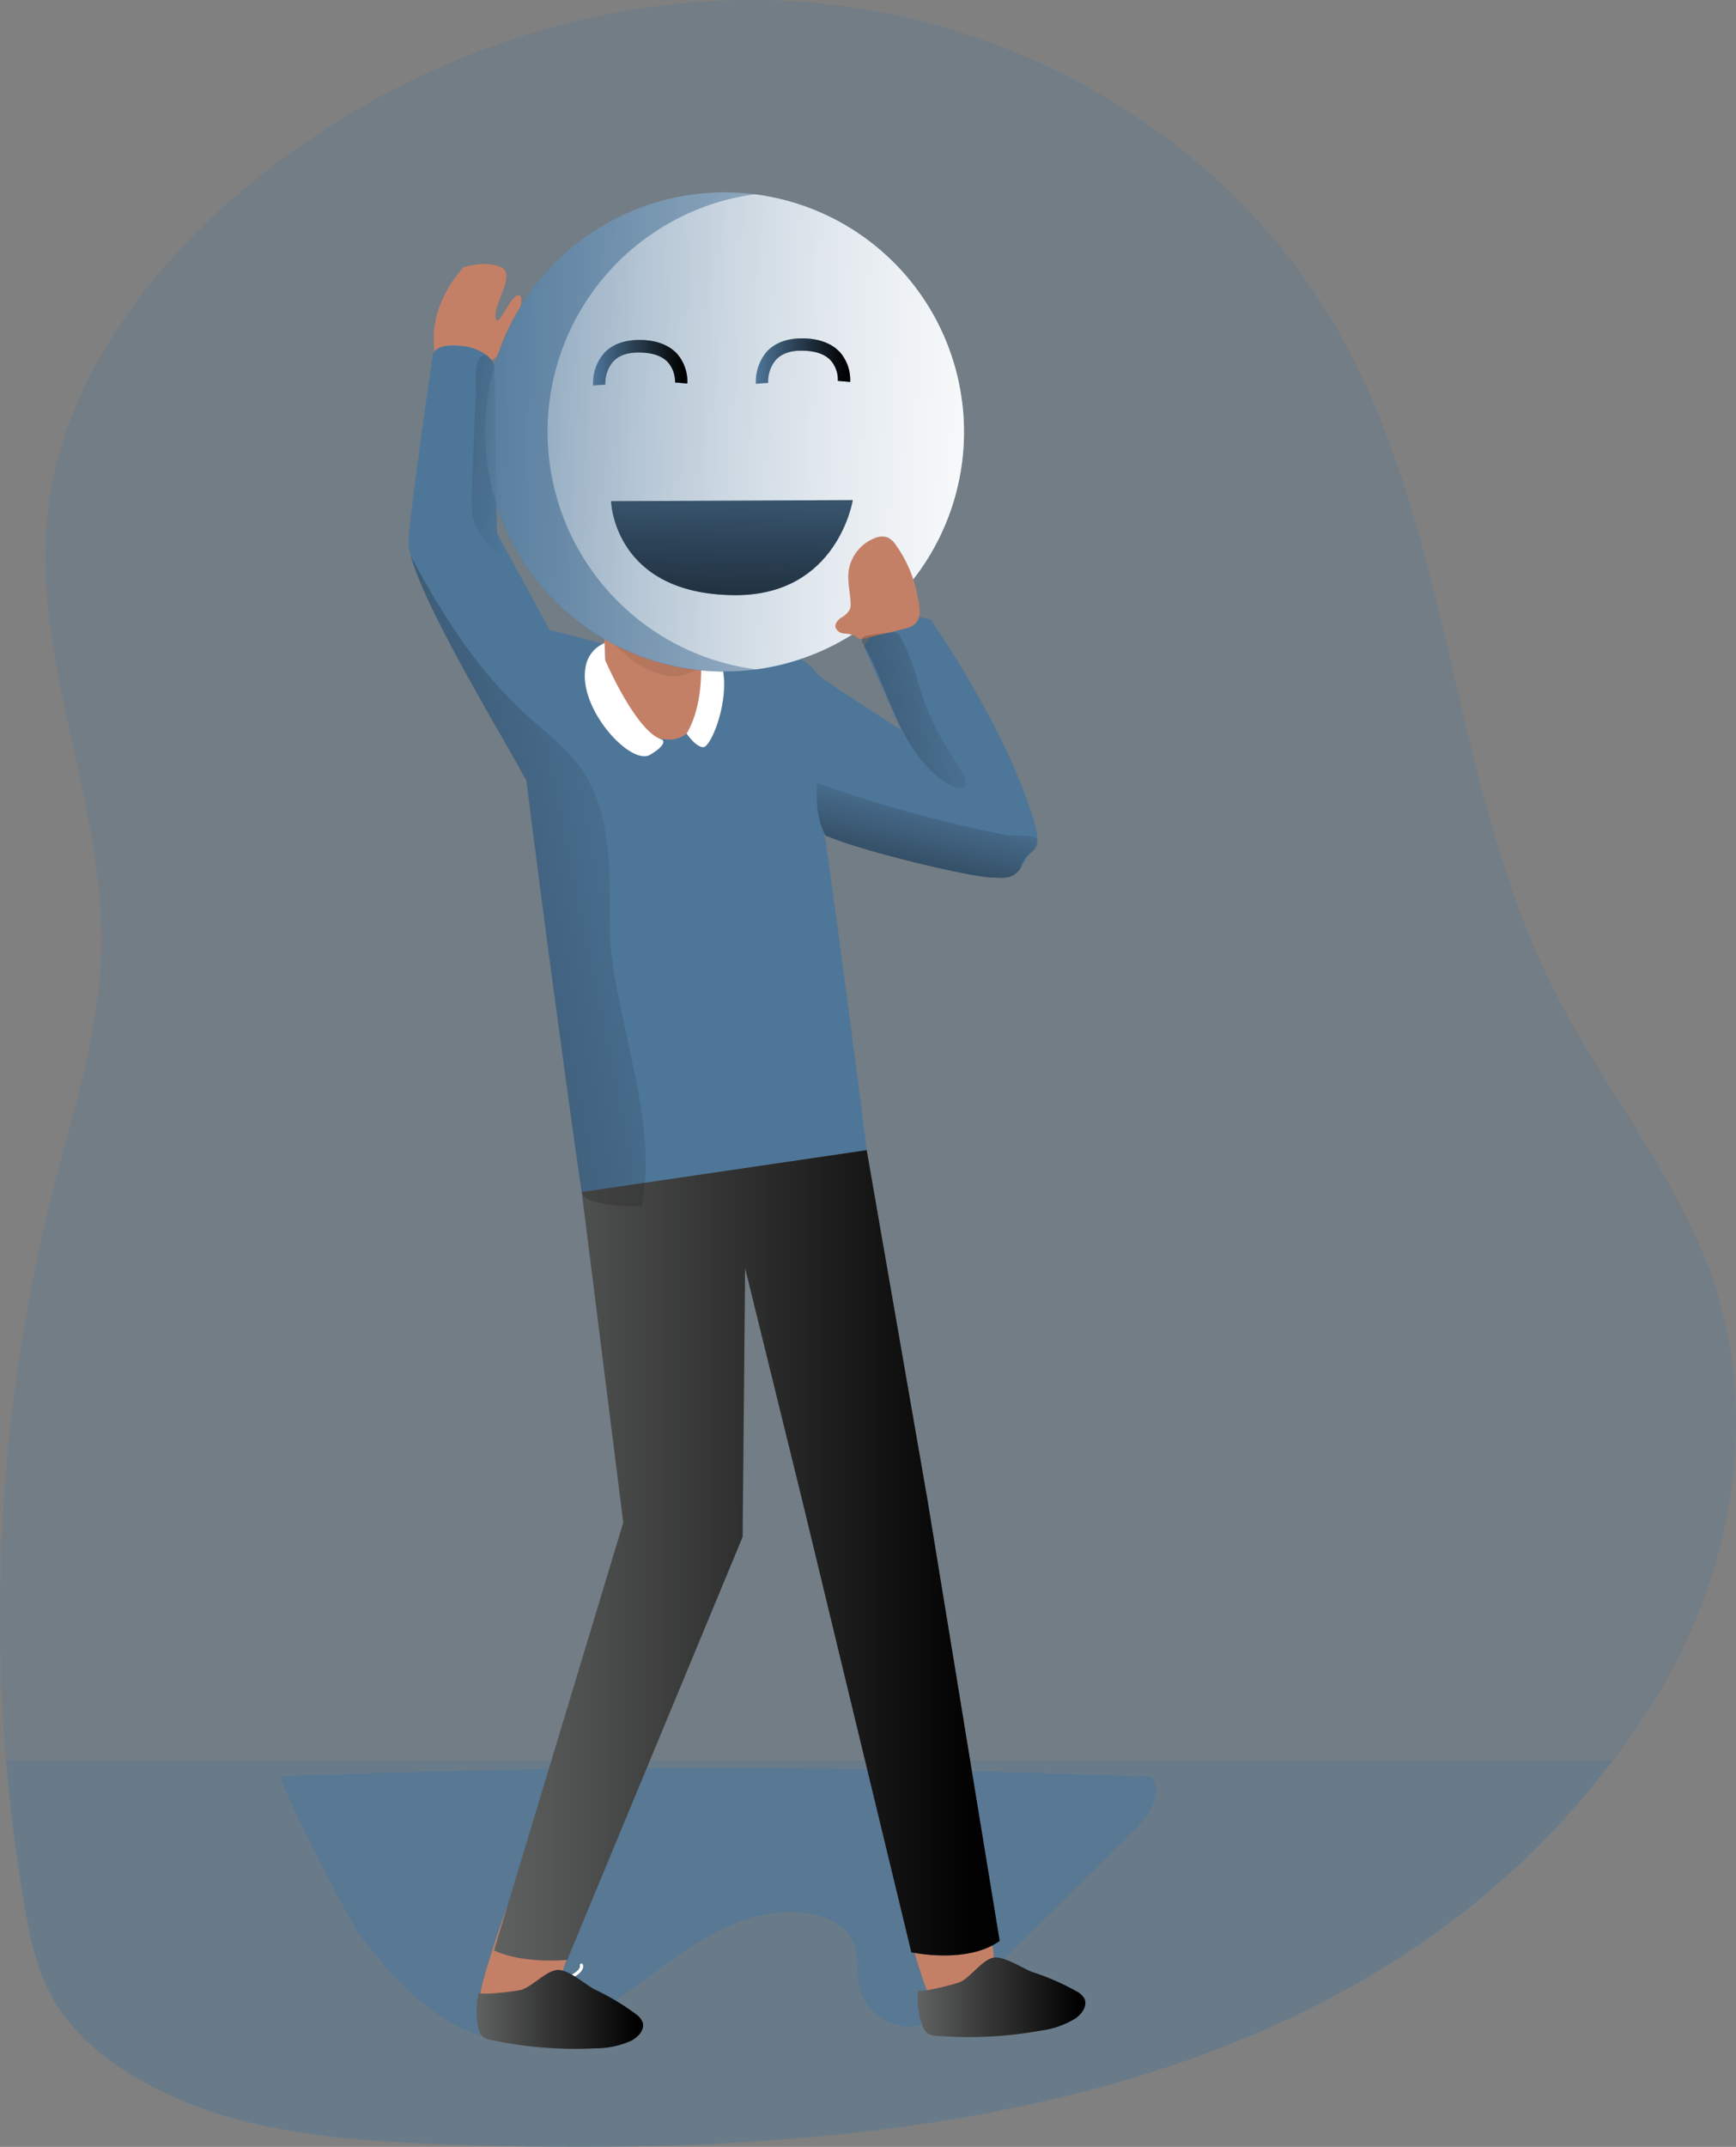 <svg data-name="Layer 1" xmlns="http://www.w3.org/2000/svg" xmlns:xlink="http://www.w3.org/1999/xlink" viewBox="0 0 363.81 449.64"><rect x="0" y="0" width="363.81" height="449.64" fill="#808080" stroke="none"/><defs><linearGradient id="59-03smiley_-_happy-0398b" x1="212.29" y1="331.86" x2="318.26" y2="331.86" gradientUnits="userSpaceOnUse"><stop offset="0" stop-color="#010101" stop-opacity="0"/><stop offset=".95" stop-color="#010101"/></linearGradient><linearGradient id="59-03smiley_-_happy-0398a" x1="145.2" y1="22.32" x2="336.71" y2="4.68" gradientTransform="rotate(7.67 -362.183 470.605)" gradientUnits="userSpaceOnUse"><stop offset="0" stop-color="#fff" stop-opacity="0"/><stop offset=".95" stop-color="#fff"/></linearGradient><linearGradient id="59-03smiley_-_happy-0398c" x1="115.58" y1="24.75" x2="282.18" y2="9.39" xlink:href="#59-03smiley_-_happy-0398a"/><linearGradient id="59-03smiley_-_happy-0398d" x1="206.4" y1="11.61" x2="214.18" y2="81.18" gradientTransform="rotate(7.67 -362.183 470.605)" xlink:href="#59-03smiley_-_happy-0398b"/><linearGradient id="59-03smiley_-_happy-0398e" x1="236.52" y1="85.81" x2="256.3" y2="85.81" gradientTransform="rotate(-.56 -143.367 444.372)" xlink:href="#59-03smiley_-_happy-0398b"/><linearGradient id="59-03smiley_-_happy-0398f" x1="270.64" y1="85.81" x2="290.43" y2="85.81" gradientTransform="rotate(-.56 -143.367 444.372)" xlink:href="#59-03smiley_-_happy-0398b"/><linearGradient id="59-03smiley_-_happy-0398g" x1="301.07" y1="424.43" x2="336.22" y2="424.43" xlink:href="#59-03smiley_-_happy-0398b"/><linearGradient id="59-03smiley_-_happy-0398h" x1="208.63" y1="426.94" x2="243.53" y2="426.94" xlink:href="#59-03smiley_-_happy-0398b"/><linearGradient id="59-03smiley_-_happy-0398i" x1="253.23" y1="183.67" x2="35.23" y2="228.53" xlink:href="#59-03smiley_-_happy-0398b"/><linearGradient id="59-03smiley_-_happy-0398j" x1="304.27" y1="171.71" x2="292.47" y2="220.02" xlink:href="#59-03smiley_-_happy-0398b"/><linearGradient id="59-03smiley_-_happy-0398k" x1="313.93" y1="152.37" x2="202.24" y2="176.15" xlink:href="#59-03smiley_-_happy-0398b"/><linearGradient id="59-03smiley_-_happy-0398l" x1="217.12" y1="102.53" x2="115.75" y2="91.32" xlink:href="#59-03smiley_-_happy-0398b"/></defs><path d="M345.17 358.62c-2.26 3.47-4.62 6.82-7.08 10-55.44 73.26-153.77 83.2-238.78 80.68-24.82-.73-50.94-1.85-72.07-14.91-6.59-4.08-12.58-9.34-16.34-16.09-3.35-6.06-4.75-13-5.9-19.82q-2.49-14.86-3.76-29.86a364.43 364.43 0 019.91-119.48c4.21-16.48 9.59-32.88 10.07-49.87.86-31-14.69-61.11-11.22-91.92 3-26.7 20.11-50 40.63-67.33C84.08 11.79 128.72-3.63 172.24.74s85.14 29.25 107.28 67c25.08 42.73 24.12 96.45 46.65 140.58 10.39 20.39 25.65 38.39 32.94 60.09 10.05 29.83 3.3 63.86-13.94 90.21z" fill="#4E7699" opacity=".24" style="isolation:isolate"/><path d="M338.09 368.62c-55.44 73.26-153.77 83.2-238.78 80.68-24.82-.73-50.94-1.85-72.07-14.91-6.59-4.08-12.58-9.34-16.34-16.09-3.35-6.06-4.75-13-5.9-19.82q-2.49-14.86-3.76-29.86z" fill="#4E7699" opacity=".24" style="isolation:isolate"/><path d="M58.95 372.02q91.1-3.44 182.26.12c2.76 3.26-.42 8.07-3.45 11.08l-33.68 33.4c-3.74 3.71-8 7.65-13.26 7.84a10.93 10.93 0 01-10.68-8.22c-.67-2.94-.07-6.12-1.12-9-2-5.5-9.09-7.11-14.95-6.76-23.59 1.44-39.21 32.39-62.93 25.93-10.64-2.9-19.44-12.93-25.87-21.32-2.03-2.59-17.56-33.03-16.32-33.07z" fill="#4E7699" opacity=".6" style="isolation:isolate"/><path d="M91.65 76.57a20.68 20.68 0 01-.08-10.75A25.52 25.52 0 0197.13 56s4.25-1.48 7.73-.12-1.44 7.62-1 10.59 3.3-5.31 5-4.59-2.62 12.14-5.83 13.57" fill="#c48067"/><path d="M181.65 240.89a124.11 124.11 0 01-21.51 8.76c-6.21 1.78-17.14 3.06-25.71 3-6.82 0-12.17-.89-12.52-3-.55-3.16-7.4-52.35-11.6-86.29-.7-5.64-1.34-10.86-1.82-15.39-1.11-9.71-1.69-16.18-1.31-16.57.74-.73 4.24-.25 8.1.61 5.38 1.15 11.41 3 11.41 3l20-.7s17.3 1.4 19.69 3 15.27 103.58 15.27 103.58z" fill="#4E7699"/><path d="M216 177.1a15.87 15.87 0 01-2.14 4.81c-1.88 2.52-3.89 1.88-6 1.88-3.79 0-26.16-5.13-34.85-8.79-2-.83-3.28-1.6-3.44-2.2-.79-3.19-2.32-3.32-2.32-3.32l-3.22-33.29s4.78 1.59 7.14 4.78 47.22 28.16 44.83 36.13zm-89.92-6.54a6.63 6.63 0 01-.67 2.11s-10.67-2.81-15.1-9.31a9 9 0 01-.74-1.18c-3.47-6.59-20.32-34.22-23.45-45.65v-.07a9.43 9.43 0 01-.51-3.28c.7-9.08 5.13-39 5.13-39s.48-2.45 6.25-1.69a10 10 0 015.1 2 4.77 4.77 0 011.53 2.07l.51 35.08.64 1.18 10.47 19.19 6.51 11.88s5.95 18.42 4.33 26.67z" fill="#4E7699"/><path d="M190.76 405.75s3.37 12.71 4.94 13.64 7.09-2 10.28-4.32 2.06-7.24 2.06-7.24l-1.39-3.86zm-84.6-6.12s-6.14 17.28-5.52 19 8.12-.79 12-.54 5.45-5.84 5.45-5.84l1.4-3.85zm18.94-274.2s2.38 10.35 1.59 14.33 5.55 15.13 13.55 15.13 8-13.53 8-15.13-2.39-2.38-1.59-6.37-20.76-12.74-21.55-7.96z" fill="#c48067"/><path d="M146.6 133.39c-.62 3.08.66 4.25 1.28 5.36a10 10 0 01-6.56 2.91c-4.78 0-11.94-4-15.13-11.15-.06-.13-.11-.27-.17-.4-.45-2.63-.92-4.68-.92-4.68.79-4.78 22.29 3.98 21.5 7.96z" fill="#b5765e"/><path d="M126.84 138.28s6.42 15 11.89 16.61c0 0 1.5.8-2.49 3.19s-15.13-9.56-13.53-18.32a6.55 6.55 0 014-5.08zm19.76-3.29s1.76 11.05-2.7 18.66c0 0 1.9 2.84 3.49 2.84s5.58-9.56 4-16.73c-.95-4.18-4-5.87-4.79-4.77z" fill="#fff"/><path d="M121.91 249.66l8.71 69.23-27.09 89.6s5 2.76 15.33 2l36.77-88.6.52-56.31 11.95 48.58 22.89 94.73s11.65 2.56 18.51-2.38l-15.12-92.32-12.75-73.3z" fill="#606161"/><path d="M230.67 255.77l8.71 69.23-27.09 89.6s5 2.76 15.33 2l36.77-88.6.52-56.31 11.95 48.58L299.75 415s11.65 2.56 18.51-2.38l-15.12-92.32-12.75-73.3z" transform="translate(-108.76 -6.11)" fill="url(#59-03smiley_-_happy-0398b)"/><path d="M119.07 414.64a.33.33 0 01-.29-.19.33.33 0 01.16-.43c2.91-1.31 2.6-2.32 2.59-2.33a.35.35 0 01.19-.42.32.32 0 01.41.16 1.14 1.14 0 010 .86c-.31.82-1.28 1.6-2.89 2.32a.32.32 0 01-.17.03z" fill="#fff"/><path d="M151.37 102.34s1.6 20.7 0 26.28-6.37 10.35-11.14 10.35-12-4-15.13-11.15-4.78-24.69-4-27.08 5.61-9.91 18.32-8.76c8.82.8 11.95 7.17 11.95 10.36z" fill="#c48067"/><path d="M122.08 112.54c.73 1.63 3.26 1.71 4.55.47a5.91 5.91 0 001.3-5c-.23-1.78-.83-3.49-.94-5.28a1.5 1.5 0 01.28-1.16 1.46 1.46 0 011.15-.32c2.4.06 5.23 1 6.91-.7 1-1 1.3-2.79 2.65-3.28 1.11-.4 2.28.34 3.33.89a11 11 0 008.11.78 1.77 1.77 0 001.58-2.23 10.07 10.07 0 00-4.36-7.13 17.4 17.4 0 00-6.66-2.27 67.83 67.83 0 00-8.18-1 8.55 8.55 0 00-4.32.54c-1.36.68-2.29 2-3.4 3-1.55 1.46-3.55 2.48-4.74 4.25-1 1.43-3.07 1.39-3.8 4.9-.64 3.07-1.06 6.17-1.58 9.25s.76 6.27 1.4 9.33c1.33 6.3 1.33 6.3 3.61 8.45a19.12 19.12 0 004.55 2.9 2.57 2.57 0 001.95.4c.65-.22.9-1.31.27-1.56" fill="#2a2d6b"/><path d="M124.75 115.76s-.8-4.78-4-3.18.8 10.35 2.39 11.15a4.56 4.56 0 002.38.67" fill="#c48067"/><path d="M201.71 181.67l-20.63-46.18s3.5-8.35 13.9-5.79c0 0 16.45 23.24 22.16 43.82 2.47 8.88-14.31 10.46-15.43 8.15z" fill="#4E7699"/><circle cx="151.84" cy="90.47" r="50.18" fill="#4E7699"/><path d="M310.33 103.28a50.17 50.17 0 11-43.45-56.49l.41.05a50.18 50.18 0 0143.04 56.44z" transform="translate(-108.76 -6.11)" fill="url(#59-03smiley_-_happy-0398a)"/><path d="M310.33 103.28a50.2 50.2 0 01-42.94 43h-.4a50.2 50.2 0 01-.11-99.48l.41.05a50.18 50.18 0 0143.04 56.43z" transform="translate(-108.76 -6.11)" fill="url(#59-03smiley_-_happy-0398c)"/><path d="M128.05 104.97l50.67-.23s-3.16 20-24.67 19.91c-25.47-.1-26-19.68-26-19.68z" fill="#4E7699"/><path d="M236.81 111.08l50.67-.23s-3.16 20-24.67 19.91c-25.47-.1-26-19.68-26-19.68z" transform="translate(-108.76 -6.11)" fill="url(#59-03smiley_-_happy-0398d)"/><path d="M124.29 80.73a9.58 9.58 0 012.29-6.76c1.74-1.87 4.31-2.8 7.58-2.77s6 1 7.75 2.92a8.86 8.86 0 012.13 6.2l-2.57-.22a6.29 6.29 0 00-1.48-4.21c-1.24-1.34-3.2-2-5.85-2.06s-4.45.63-5.67 1.94a7.09 7.09 0 00-1.61 4.79z" fill="#4E7699"/><path d="M233.05 86.84a9.58 9.58 0 012.29-6.76c1.74-1.87 4.31-2.8 7.58-2.77s6 1 7.75 2.92a8.86 8.86 0 012.13 6.2l-2.57-.22a6.29 6.29 0 00-1.48-4.21c-1.24-1.34-3.2-2-5.85-2.06s-4.45.63-5.67 1.94a7.09 7.09 0 00-1.61 4.79z" transform="translate(-108.76 -6.11)" fill="url(#59-03smiley_-_happy-0398e)"/><path d="M158.41 80.4a9.64 9.64 0 012.29-6.76c1.74-1.87 4.31-2.81 7.58-2.77s6 1 7.76 2.92a8.78 8.78 0 012.12 6.2l-2.57-.22a6.18 6.18 0 00-1.48-4.26c-1.23-1.35-3.2-2-5.85-2.06s-4.44.62-5.67 1.94a7.09 7.09 0 00-1.61 4.79z" fill="#4E7699"/><path d="M267.17 86.51a9.64 9.64 0 012.29-6.76c1.74-1.87 4.31-2.81 7.58-2.77s6 1 7.76 2.92a8.78 8.78 0 012.12 6.2l-2.57-.22a6.18 6.18 0 00-1.48-4.26c-1.23-1.35-3.2-2-5.85-2.06s-4.44.62-5.67 1.94a7.09 7.09 0 00-1.61 4.79z" transform="translate(-108.76 -6.11)" fill="url(#59-03smiley_-_happy-0398f)"/><path d="M187.78 114.19a4.43 4.43 0 00-1.74-1.62 3.75 3.75 0 00-2.73.14 8.75 8.75 0 00-5.48 7c-.25 2.22.37 4.44.42 6.67a3 3 0 01-.2 1.34 4.54 4.54 0 01-1.81 1.67c-.68.48-1.34 1.25-1.14 2.05a2.05 2.05 0 001.82 1.25 6.06 6.06 0 012.26.5 3.8 3.8 0 001.07.64 2 2 0 00.88-.08l8.62-2.11c3.91-.95 3.09-4.05 2.43-7.31a26.52 26.52 0 00-4.4-10.14z" fill="#c48067"/><path d="M225.71 417.12a3.93 3.93 0 011.52 1.42c.74 1.47-.44 3.21-1.79 4.16a18 18 0 01-7.29 2.58 84.75 84.75 0 01-21.86 1.1 3.88 3.88 0 01-1.9-.51 3.5 3.5 0 01-1.13-1.76 16.12 16.12 0 01-.84-7.32c-.1.83 8.13-1.34 8.79-1.66 2.26-1.09 4.58-4.55 6.84-5.08s6.18 2.21 8.36 3a51.23 51.23 0 019.3 4.07zm-92.38 4.77a3.78 3.78 0 011.32 1.6c.55 1.55-.85 3.12-2.31 3.89a18.06 18.06 0 01-7.57 1.62 84.08 84.08 0 01-21.81-1.74 3.77 3.77 0 01-1.82-.74 3.52 3.52 0 01-.9-1.89 16.1 16.1 0 01.12-7.37c-.2.81 8.23-.28 8.93-.51 2.38-.8 5.13-3.92 7.44-4.15s5.84 3 7.89 4.07a51.12 51.12 0 018.71 5.22z" fill="#606161"/><path d="M334.47 423.23a3.93 3.93 0 011.52 1.42c.74 1.47-.44 3.21-1.79 4.16a18 18 0 01-7.29 2.58 84.75 84.75 0 01-21.86 1.1 3.88 3.88 0 01-1.9-.51 3.5 3.5 0 01-1.13-1.76 16.12 16.12 0 01-.84-7.32c-.1.83 8.13-1.34 8.79-1.66 2.26-1.09 4.58-4.55 6.84-5.08s6.18 2.21 8.36 3a51.23 51.23 0 019.3 4.07z" transform="translate(-108.76 -6.11)" fill="url(#59-03smiley_-_happy-0398g)"/><path d="M242.09 428a3.78 3.78 0 011.32 1.6c.55 1.55-.85 3.12-2.31 3.89a18.06 18.06 0 01-7.57 1.62 84.08 84.08 0 01-21.81-1.74 3.77 3.77 0 01-1.82-.74 3.52 3.52 0 01-.9-1.89 16.1 16.1 0 01.12-7.37c-.2.81 8.23-.28 8.93-.51 2.38-.8 5.13-3.92 7.44-4.15s5.84 3 7.89 4.07a51.12 51.12 0 018.71 5.22z" transform="translate(-108.76 -6.11)" fill="url(#59-03smiley_-_happy-0398h)"/><path d="M243.19 258.78c-6.82 0-12.17-.89-12.52-3-.55-3.16-7.4-52.35-11.6-86.29a9 9 0 01-.74-1.18c-3.47-6.59-20.32-34.22-23.45-45.65 6.18 11.43 13.07 22.52 22.37 31.44.38.42.77.77 1.18 1.15 4.33 4 9.18 7.49 12.46 12.36a29.33 29.33 0 014 9.08c1.94 7.52 1.59 15.9 1.66 23.81.11 16.35 10.62 40.7 6.64 58.28z" transform="translate(-108.76 -6.11)" fill="url(#59-03smiley_-_happy-0398i)"/><path d="M325.42 184.21a6.44 6.44 0 00-2.8 3.81c-1.88 2.52-3.89 1.88-6 1.88-3.79 0-26.16-5.13-34.85-8.79-1.53-2.87-2.1-6.41-1.78-11a287.76 287.76 0 0039.6 10.89c1.15.22 5.84-.14 6.51.81.41.65-.1 1.95-.68 2.4z" transform="translate(-108.76 -6.11)" fill="url(#59-03smiley_-_happy-0398j)"/><path d="M305.09 168.64c1.66 1.42 3.71 2.75 5.87 2.43.52-1.54-.41-3.15-1.3-4.5a69.19 69.19 0 01-6.84-12.57c-1.85-4.79-2.76-10-5.32-14.42a1.53 1.53 0 00-1.82-1 41.08 41.08 0 00-5.07.64c-.5.09-1.09.27-1.23.76a1.48 1.48 0 00.28 1c5.34 9.41 7.05 20.48 15.43 27.66z" transform="translate(-108.76 -6.11)" fill="url(#59-03smiley_-_happy-0398k)"/><path d="M214.8 123.56c-2.93-2.58-6.06-5.42-6.92-9.21a21.08 21.08 0 01-.25-4.62q.33-10.42.86-20.84c.09-1.75-.57-8 1.62-8.38a1.92 1.92 0 01.74.07 4.77 4.77 0 011.53 2.07l.51 35.08.64 1.18a25 25 0 001.27 4.65z" transform="translate(-108.76 -6.11)" fill="url(#59-03smiley_-_happy-0398l)"/></svg>